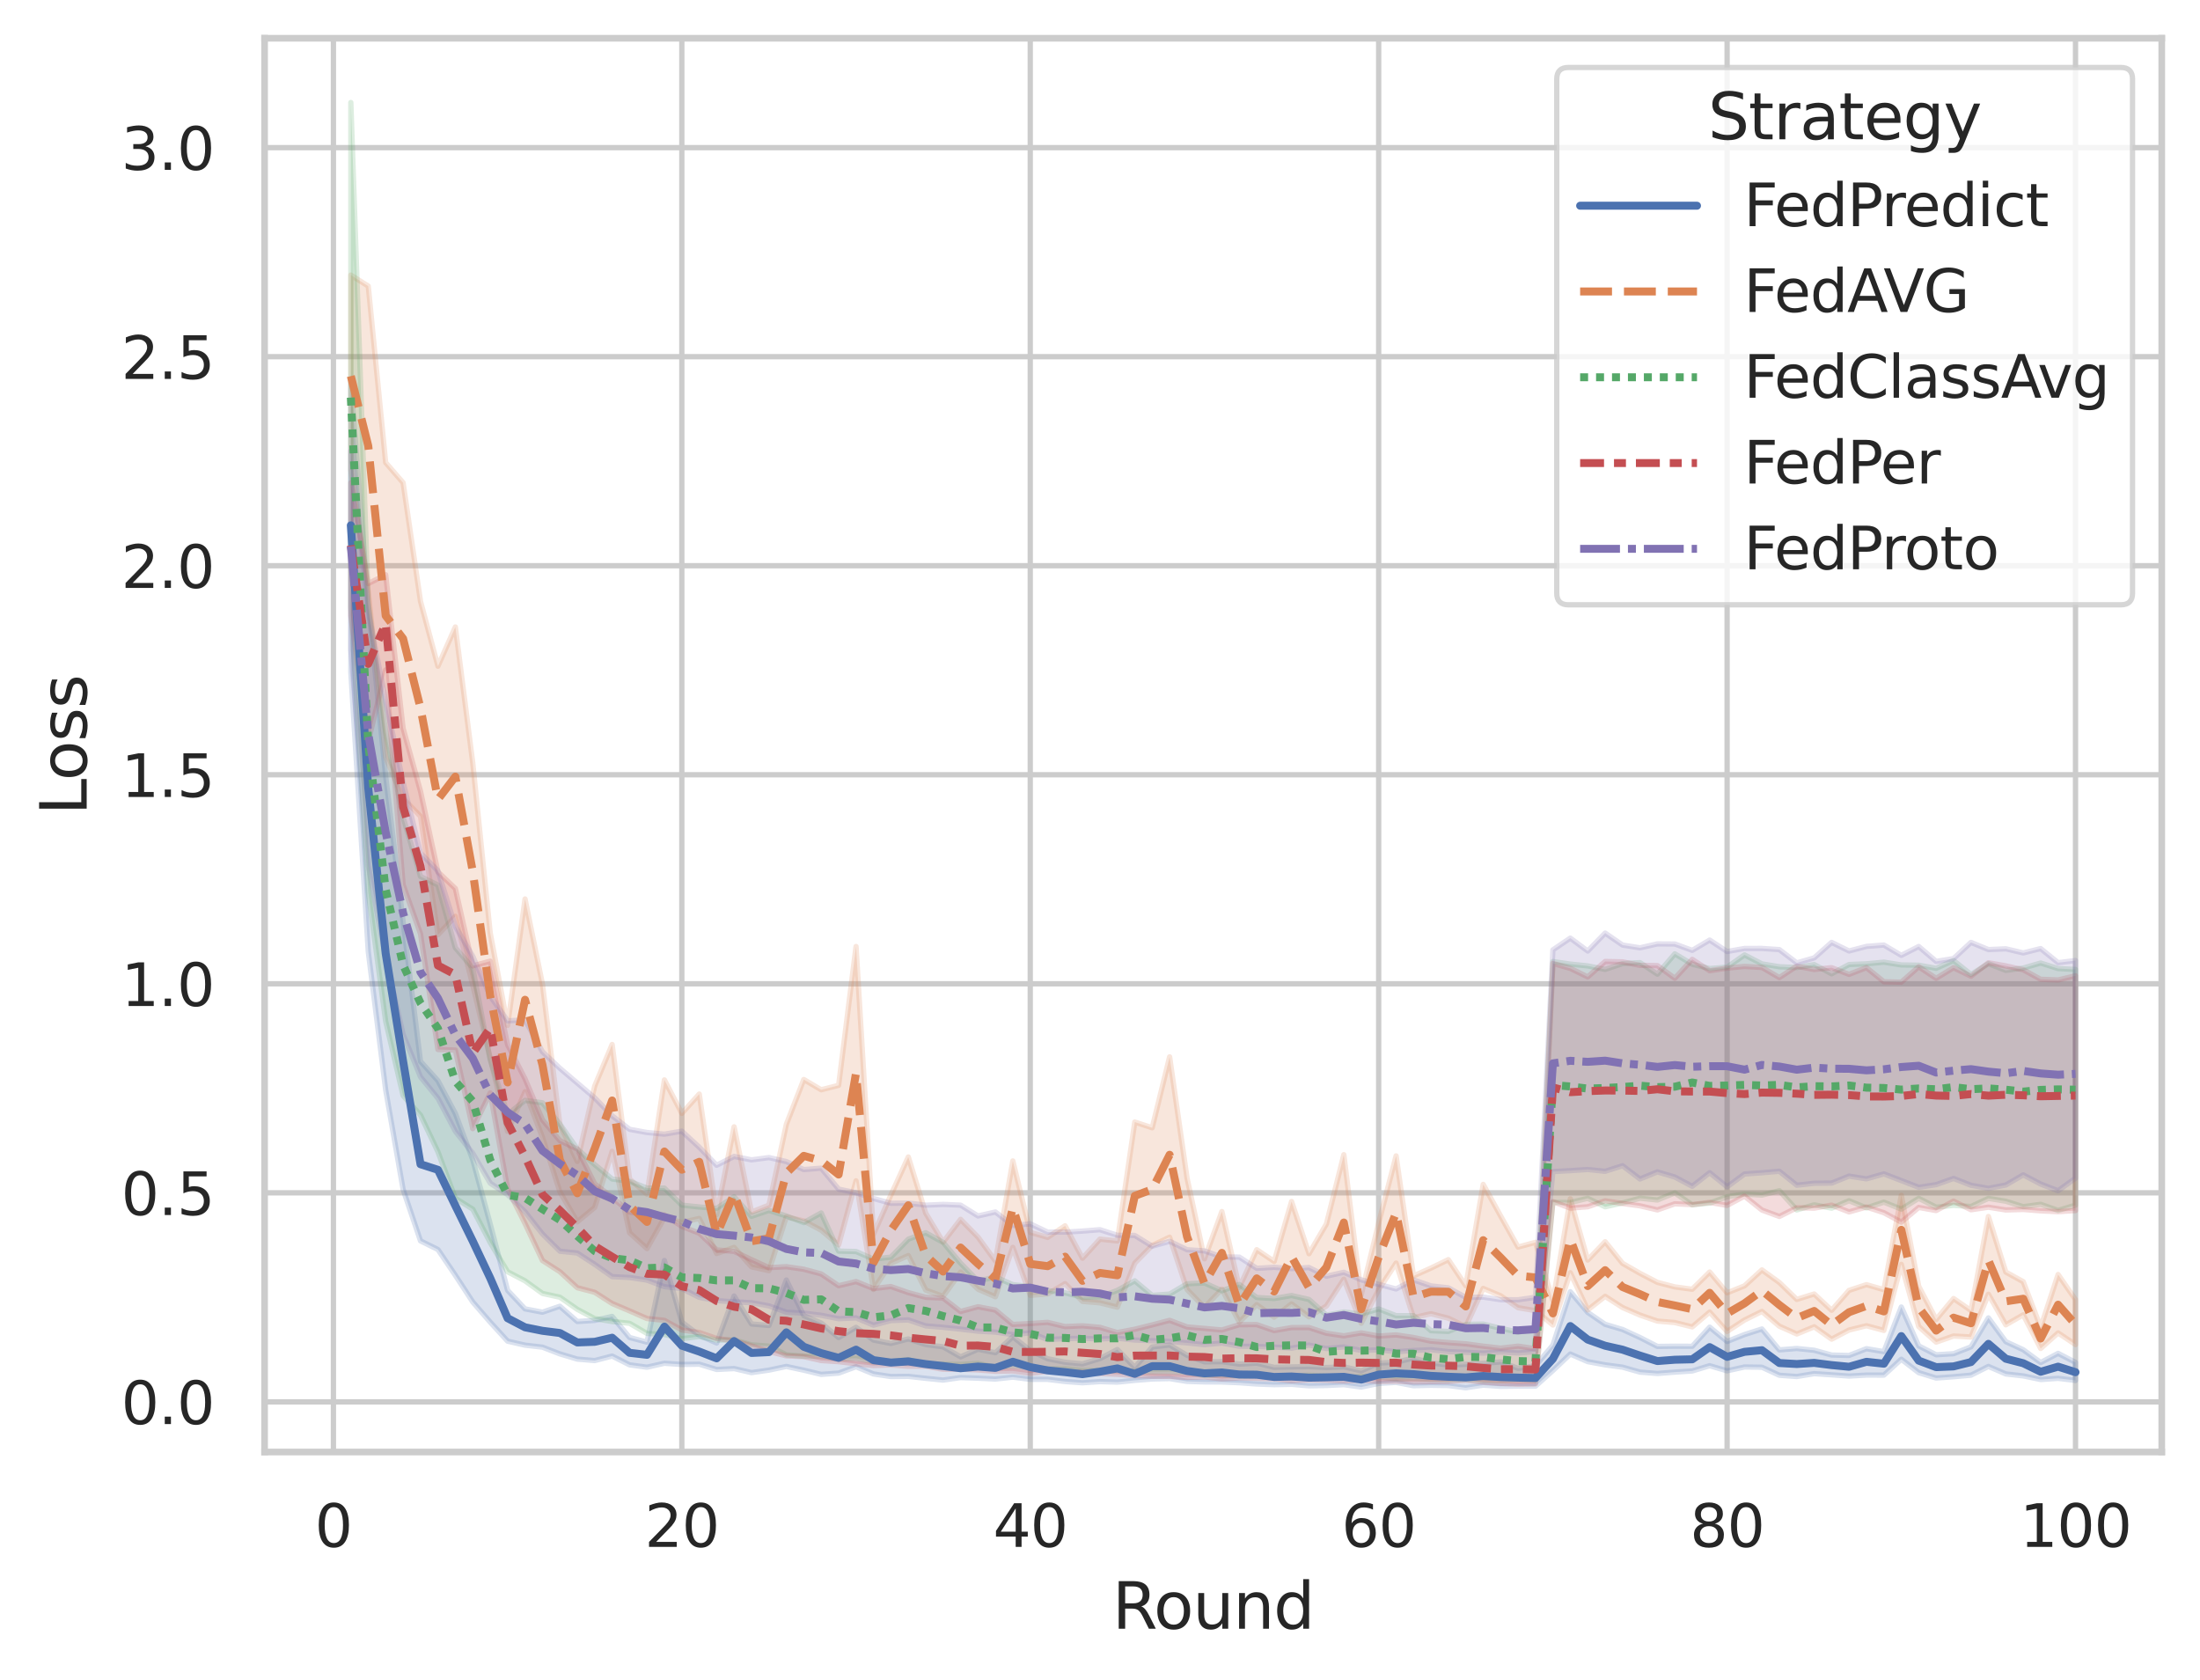 <?xml version="1.0" encoding="utf-8" standalone="no"?>
<!DOCTYPE svg PUBLIC "-//W3C//DTD SVG 1.1//EN"
  "http://www.w3.org/Graphics/SVG/1.1/DTD/svg11.dtd">
<svg xmlns:xlink="http://www.w3.org/1999/xlink" width="414.127pt" height="316.272pt" viewBox="0 0 414.127 316.272" xmlns="http://www.w3.org/2000/svg" version="1.1">
 <defs>
  <style type="text/css">*{stroke-linejoin: round; stroke-linecap: butt}</style>
 </defs>
 <g id="figure_1">
  <g id="patch_1">
   <path d="M 0 316.272 
L 414.127 316.272 
L 414.127 0 
L 0 0 
z
" style="fill: #ffffff"/>
  </g>
  <g id="axes_1">
   <g id="patch_2">
    <path d="M 49.807 273.312 
L 406.927 273.312 
L 406.927 7.2 
L 49.807 7.2 
z
" style="fill: #ffffff"/>
   </g>
   <g id="matplotlib.axis_1">
    <g id="xtick_1">
     <g id="line2d_1">
      <path d="M 62.761 273.312 
L 62.761 7.2 
" clip-path="url(#pb7b04385b6)" style="fill: none; stroke: #cccccc; stroke-linecap: round"/>
     </g>
     <g id="text_1">
      <!-- 0 -->
      <g style="fill: #262626" transform="translate(59.261 291.17) scale(0.11 -0.11)">
       <defs>
        <path id="DejaVuSans-30" d="M 2034 4250 
Q 1547 4250 1301 3770 
Q 1056 3291 1056 2328 
Q 1056 1369 1301 889 
Q 1547 409 2034 409 
Q 2525 409 2770 889 
Q 3016 1369 3016 2328 
Q 3016 3291 2770 3770 
Q 2525 4250 2034 4250 
z
M 2034 4750 
Q 2819 4750 3233 4129 
Q 3647 3509 3647 2328 
Q 3647 1150 3233 529 
Q 2819 -91 2034 -91 
Q 1250 -91 836 529 
Q 422 1150 422 2328 
Q 422 3509 836 4129 
Q 1250 4750 2034 4750 
z
" transform="scale(0.016)"/>
       </defs>
       <use xlink:href="#DejaVuSans-30"/>
      </g>
     </g>
    </g>
    <g id="xtick_2">
     <g id="line2d_2">
      <path d="M 128.347 273.312 
L 128.347 7.2 
" clip-path="url(#pb7b04385b6)" style="fill: none; stroke: #cccccc; stroke-linecap: round"/>
     </g>
     <g id="text_2">
      <!-- 20 -->
      <g style="fill: #262626" transform="translate(121.349 291.17) scale(0.11 -0.11)">
       <defs>
        <path id="DejaVuSans-32" d="M 1228 531 
L 3431 531 
L 3431 0 
L 469 0 
L 469 531 
Q 828 903 1448 1529 
Q 2069 2156 2228 2338 
Q 2531 2678 2651 2914 
Q 2772 3150 2772 3378 
Q 2772 3750 2511 3984 
Q 2250 4219 1831 4219 
Q 1534 4219 1204 4116 
Q 875 4013 500 3803 
L 500 4441 
Q 881 4594 1212 4672 
Q 1544 4750 1819 4750 
Q 2544 4750 2975 4387 
Q 3406 4025 3406 3419 
Q 3406 3131 3298 2873 
Q 3191 2616 2906 2266 
Q 2828 2175 2409 1742 
Q 1991 1309 1228 531 
z
" transform="scale(0.016)"/>
       </defs>
       <use xlink:href="#DejaVuSans-32"/>
       <use xlink:href="#DejaVuSans-30" x="63.623"/>
      </g>
     </g>
    </g>
    <g id="xtick_3">
     <g id="line2d_3">
      <path d="M 193.934 273.312 
L 193.934 7.2 
" clip-path="url(#pb7b04385b6)" style="fill: none; stroke: #cccccc; stroke-linecap: round"/>
     </g>
     <g id="text_3">
      <!-- 40 -->
      <g style="fill: #262626" transform="translate(186.935 291.17) scale(0.11 -0.11)">
       <defs>
        <path id="DejaVuSans-34" d="M 2419 4116 
L 825 1625 
L 2419 1625 
L 2419 4116 
z
M 2253 4666 
L 3047 4666 
L 3047 1625 
L 3713 1625 
L 3713 1100 
L 3047 1100 
L 3047 0 
L 2419 0 
L 2419 1100 
L 313 1100 
L 313 1709 
L 2253 4666 
z
" transform="scale(0.016)"/>
       </defs>
       <use xlink:href="#DejaVuSans-34"/>
       <use xlink:href="#DejaVuSans-30" x="63.623"/>
      </g>
     </g>
    </g>
    <g id="xtick_4">
     <g id="line2d_4">
      <path d="M 259.521 273.312 
L 259.521 7.2 
" clip-path="url(#pb7b04385b6)" style="fill: none; stroke: #cccccc; stroke-linecap: round"/>
     </g>
     <g id="text_4">
      <!-- 60 -->
      <g style="fill: #262626" transform="translate(252.522 291.17) scale(0.11 -0.11)">
       <defs>
        <path id="DejaVuSans-36" d="M 2113 2584 
Q 1688 2584 1439 2293 
Q 1191 2003 1191 1497 
Q 1191 994 1439 701 
Q 1688 409 2113 409 
Q 2538 409 2786 701 
Q 3034 994 3034 1497 
Q 3034 2003 2786 2293 
Q 2538 2584 2113 2584 
z
M 3366 4563 
L 3366 3988 
Q 3128 4100 2886 4159 
Q 2644 4219 2406 4219 
Q 1781 4219 1451 3797 
Q 1122 3375 1075 2522 
Q 1259 2794 1537 2939 
Q 1816 3084 2150 3084 
Q 2853 3084 3261 2657 
Q 3669 2231 3669 1497 
Q 3669 778 3244 343 
Q 2819 -91 2113 -91 
Q 1303 -91 875 529 
Q 447 1150 447 2328 
Q 447 3434 972 4092 
Q 1497 4750 2381 4750 
Q 2619 4750 2861 4703 
Q 3103 4656 3366 4563 
z
" transform="scale(0.016)"/>
       </defs>
       <use xlink:href="#DejaVuSans-36"/>
       <use xlink:href="#DejaVuSans-30" x="63.623"/>
      </g>
     </g>
    </g>
    <g id="xtick_5">
     <g id="line2d_5">
      <path d="M 325.108 273.312 
L 325.108 7.2 
" clip-path="url(#pb7b04385b6)" style="fill: none; stroke: #cccccc; stroke-linecap: round"/>
     </g>
     <g id="text_5">
      <!-- 80 -->
      <g style="fill: #262626" transform="translate(318.109 291.17) scale(0.11 -0.11)">
       <defs>
        <path id="DejaVuSans-38" d="M 2034 2216 
Q 1584 2216 1326 1975 
Q 1069 1734 1069 1313 
Q 1069 891 1326 650 
Q 1584 409 2034 409 
Q 2484 409 2743 651 
Q 3003 894 3003 1313 
Q 3003 1734 2745 1975 
Q 2488 2216 2034 2216 
z
M 1403 2484 
Q 997 2584 770 2862 
Q 544 3141 544 3541 
Q 544 4100 942 4425 
Q 1341 4750 2034 4750 
Q 2731 4750 3128 4425 
Q 3525 4100 3525 3541 
Q 3525 3141 3298 2862 
Q 3072 2584 2669 2484 
Q 3125 2378 3379 2068 
Q 3634 1759 3634 1313 
Q 3634 634 3220 271 
Q 2806 -91 2034 -91 
Q 1263 -91 848 271 
Q 434 634 434 1313 
Q 434 1759 690 2068 
Q 947 2378 1403 2484 
z
M 1172 3481 
Q 1172 3119 1398 2916 
Q 1625 2713 2034 2713 
Q 2441 2713 2670 2916 
Q 2900 3119 2900 3481 
Q 2900 3844 2670 4047 
Q 2441 4250 2034 4250 
Q 1625 4250 1398 4047 
Q 1172 3844 1172 3481 
z
" transform="scale(0.016)"/>
       </defs>
       <use xlink:href="#DejaVuSans-38"/>
       <use xlink:href="#DejaVuSans-30" x="63.623"/>
      </g>
     </g>
    </g>
    <g id="xtick_6">
     <g id="line2d_6">
      <path d="M 390.694 273.312 
L 390.694 7.2 
" clip-path="url(#pb7b04385b6)" style="fill: none; stroke: #cccccc; stroke-linecap: round"/>
     </g>
     <g id="text_6">
      <!-- 100 -->
      <g style="fill: #262626" transform="translate(380.196 291.17) scale(0.11 -0.11)">
       <defs>
        <path id="DejaVuSans-31" d="M 794 531 
L 1825 531 
L 1825 4091 
L 703 3866 
L 703 4441 
L 1819 4666 
L 2450 4666 
L 2450 531 
L 3481 531 
L 3481 0 
L 794 0 
L 794 531 
z
" transform="scale(0.016)"/>
       </defs>
       <use xlink:href="#DejaVuSans-31"/>
       <use xlink:href="#DejaVuSans-30" x="63.623"/>
       <use xlink:href="#DejaVuSans-30" x="127.246"/>
      </g>
     </g>
    </g>
    <g id="text_7">
     <!-- Round -->
     <g style="fill: #262626" transform="translate(209.383 306.576) scale(0.12 -0.12)">
      <defs>
       <path id="DejaVuSans-52" d="M 2841 2188 
Q 3044 2119 3236 1894 
Q 3428 1669 3622 1275 
L 4263 0 
L 3584 0 
L 2988 1197 
Q 2756 1666 2539 1819 
Q 2322 1972 1947 1972 
L 1259 1972 
L 1259 0 
L 628 0 
L 628 4666 
L 2053 4666 
Q 2853 4666 3247 4331 
Q 3641 3997 3641 3322 
Q 3641 2881 3436 2590 
Q 3231 2300 2841 2188 
z
M 1259 4147 
L 1259 2491 
L 2053 2491 
Q 2509 2491 2742 2702 
Q 2975 2913 2975 3322 
Q 2975 3731 2742 3939 
Q 2509 4147 2053 4147 
L 1259 4147 
z
" transform="scale(0.016)"/>
       <path id="DejaVuSans-6f" d="M 1959 3097 
Q 1497 3097 1228 2736 
Q 959 2375 959 1747 
Q 959 1119 1226 758 
Q 1494 397 1959 397 
Q 2419 397 2687 759 
Q 2956 1122 2956 1747 
Q 2956 2369 2687 2733 
Q 2419 3097 1959 3097 
z
M 1959 3584 
Q 2709 3584 3137 3096 
Q 3566 2609 3566 1747 
Q 3566 888 3137 398 
Q 2709 -91 1959 -91 
Q 1206 -91 779 398 
Q 353 888 353 1747 
Q 353 2609 779 3096 
Q 1206 3584 1959 3584 
z
" transform="scale(0.016)"/>
       <path id="DejaVuSans-75" d="M 544 1381 
L 544 3500 
L 1119 3500 
L 1119 1403 
Q 1119 906 1312 657 
Q 1506 409 1894 409 
Q 2359 409 2629 706 
Q 2900 1003 2900 1516 
L 2900 3500 
L 3475 3500 
L 3475 0 
L 2900 0 
L 2900 538 
Q 2691 219 2414 64 
Q 2138 -91 1772 -91 
Q 1169 -91 856 284 
Q 544 659 544 1381 
z
M 1991 3584 
L 1991 3584 
z
" transform="scale(0.016)"/>
       <path id="DejaVuSans-6e" d="M 3513 2113 
L 3513 0 
L 2938 0 
L 2938 2094 
Q 2938 2591 2744 2837 
Q 2550 3084 2163 3084 
Q 1697 3084 1428 2787 
Q 1159 2491 1159 1978 
L 1159 0 
L 581 0 
L 581 3500 
L 1159 3500 
L 1159 2956 
Q 1366 3272 1645 3428 
Q 1925 3584 2291 3584 
Q 2894 3584 3203 3211 
Q 3513 2838 3513 2113 
z
" transform="scale(0.016)"/>
       <path id="DejaVuSans-64" d="M 2906 2969 
L 2906 4863 
L 3481 4863 
L 3481 0 
L 2906 0 
L 2906 525 
Q 2725 213 2448 61 
Q 2172 -91 1784 -91 
Q 1150 -91 751 415 
Q 353 922 353 1747 
Q 353 2572 751 3078 
Q 1150 3584 1784 3584 
Q 2172 3584 2448 3432 
Q 2725 3281 2906 2969 
z
M 947 1747 
Q 947 1113 1208 752 
Q 1469 391 1925 391 
Q 2381 391 2643 752 
Q 2906 1113 2906 1747 
Q 2906 2381 2643 2742 
Q 2381 3103 1925 3103 
Q 1469 3103 1208 2742 
Q 947 2381 947 1747 
z
" transform="scale(0.016)"/>
      </defs>
      <use xlink:href="#DejaVuSans-52"/>
      <use xlink:href="#DejaVuSans-6f" x="64.982"/>
      <use xlink:href="#DejaVuSans-75" x="126.164"/>
      <use xlink:href="#DejaVuSans-6e" x="189.543"/>
      <use xlink:href="#DejaVuSans-64" x="252.922"/>
     </g>
    </g>
   </g>
   <g id="matplotlib.axis_2">
    <g id="ytick_1">
     <g id="line2d_7">
      <path d="M 49.807 263.873 
L 406.927 263.873 
" clip-path="url(#pb7b04385b6)" style="fill: none; stroke: #cccccc; stroke-linecap: round"/>
     </g>
     <g id="text_8">
      <!-- 0.0 -->
      <g style="fill: #262626" transform="translate(22.814 268.052) scale(0.11 -0.11)">
       <defs>
        <path id="DejaVuSans-2e" d="M 684 794 
L 1344 794 
L 1344 0 
L 684 0 
L 684 794 
z
" transform="scale(0.016)"/>
       </defs>
       <use xlink:href="#DejaVuSans-30"/>
       <use xlink:href="#DejaVuSans-2e" x="63.623"/>
       <use xlink:href="#DejaVuSans-30" x="95.41"/>
      </g>
     </g>
    </g>
    <g id="ytick_2">
     <g id="line2d_8">
      <path d="M 49.807 224.526 
L 406.927 224.526 
" clip-path="url(#pb7b04385b6)" style="fill: none; stroke: #cccccc; stroke-linecap: round"/>
     </g>
     <g id="text_9">
      <!-- 0.5 -->
      <g style="fill: #262626" transform="translate(22.814 228.705) scale(0.11 -0.11)">
       <defs>
        <path id="DejaVuSans-35" d="M 691 4666 
L 3169 4666 
L 3169 4134 
L 1269 4134 
L 1269 2991 
Q 1406 3038 1543 3061 
Q 1681 3084 1819 3084 
Q 2600 3084 3056 2656 
Q 3513 2228 3513 1497 
Q 3513 744 3044 326 
Q 2575 -91 1722 -91 
Q 1428 -91 1123 -41 
Q 819 9 494 109 
L 494 744 
Q 775 591 1075 516 
Q 1375 441 1709 441 
Q 2250 441 2565 725 
Q 2881 1009 2881 1497 
Q 2881 1984 2565 2268 
Q 2250 2553 1709 2553 
Q 1456 2553 1204 2497 
Q 953 2441 691 2322 
L 691 4666 
z
" transform="scale(0.016)"/>
       </defs>
       <use xlink:href="#DejaVuSans-30"/>
       <use xlink:href="#DejaVuSans-2e" x="63.623"/>
       <use xlink:href="#DejaVuSans-35" x="95.41"/>
      </g>
     </g>
    </g>
    <g id="ytick_3">
     <g id="line2d_9">
      <path d="M 49.807 185.179 
L 406.927 185.179 
" clip-path="url(#pb7b04385b6)" style="fill: none; stroke: #cccccc; stroke-linecap: round"/>
     </g>
     <g id="text_10">
      <!-- 1.0 -->
      <g style="fill: #262626" transform="translate(22.814 189.358) scale(0.11 -0.11)">
       <use xlink:href="#DejaVuSans-31"/>
       <use xlink:href="#DejaVuSans-2e" x="63.623"/>
       <use xlink:href="#DejaVuSans-30" x="95.41"/>
      </g>
     </g>
    </g>
    <g id="ytick_4">
     <g id="line2d_10">
      <path d="M 49.807 145.832 
L 406.927 145.832 
" clip-path="url(#pb7b04385b6)" style="fill: none; stroke: #cccccc; stroke-linecap: round"/>
     </g>
     <g id="text_11">
      <!-- 1.5 -->
      <g style="fill: #262626" transform="translate(22.814 150.011) scale(0.11 -0.11)">
       <use xlink:href="#DejaVuSans-31"/>
       <use xlink:href="#DejaVuSans-2e" x="63.623"/>
       <use xlink:href="#DejaVuSans-35" x="95.41"/>
      </g>
     </g>
    </g>
    <g id="ytick_5">
     <g id="line2d_11">
      <path d="M 49.807 106.485 
L 406.927 106.485 
" clip-path="url(#pb7b04385b6)" style="fill: none; stroke: #cccccc; stroke-linecap: round"/>
     </g>
     <g id="text_12">
      <!-- 2.0 -->
      <g style="fill: #262626" transform="translate(22.814 110.664) scale(0.11 -0.11)">
       <use xlink:href="#DejaVuSans-32"/>
       <use xlink:href="#DejaVuSans-2e" x="63.623"/>
       <use xlink:href="#DejaVuSans-30" x="95.41"/>
      </g>
     </g>
    </g>
    <g id="ytick_6">
     <g id="line2d_12">
      <path d="M 49.807 67.138 
L 406.927 67.138 
" clip-path="url(#pb7b04385b6)" style="fill: none; stroke: #cccccc; stroke-linecap: round"/>
     </g>
     <g id="text_13">
      <!-- 2.5 -->
      <g style="fill: #262626" transform="translate(22.814 71.318) scale(0.11 -0.11)">
       <use xlink:href="#DejaVuSans-32"/>
       <use xlink:href="#DejaVuSans-2e" x="63.623"/>
       <use xlink:href="#DejaVuSans-35" x="95.41"/>
      </g>
     </g>
    </g>
    <g id="ytick_7">
     <g id="line2d_13">
      <path d="M 49.807 27.791 
L 406.927 27.791 
" clip-path="url(#pb7b04385b6)" style="fill: none; stroke: #cccccc; stroke-linecap: round"/>
     </g>
     <g id="text_14">
      <!-- 3.0 -->
      <g style="fill: #262626" transform="translate(22.814 31.971) scale(0.11 -0.11)">
       <defs>
        <path id="DejaVuSans-33" d="M 2597 2516 
Q 3050 2419 3304 2112 
Q 3559 1806 3559 1356 
Q 3559 666 3084 287 
Q 2609 -91 1734 -91 
Q 1441 -91 1130 -33 
Q 819 25 488 141 
L 488 750 
Q 750 597 1062 519 
Q 1375 441 1716 441 
Q 2309 441 2620 675 
Q 2931 909 2931 1356 
Q 2931 1769 2642 2001 
Q 2353 2234 1838 2234 
L 1294 2234 
L 1294 2753 
L 1863 2753 
Q 2328 2753 2575 2939 
Q 2822 3125 2822 3475 
Q 2822 3834 2567 4026 
Q 2313 4219 1838 4219 
Q 1578 4219 1281 4162 
Q 984 4106 628 3988 
L 628 4550 
Q 988 4650 1302 4700 
Q 1616 4750 1894 4750 
Q 2613 4750 3031 4423 
Q 3450 4097 3450 3541 
Q 3450 3153 3228 2886 
Q 3006 2619 2597 2516 
z
" transform="scale(0.016)"/>
       </defs>
       <use xlink:href="#DejaVuSans-33"/>
       <use xlink:href="#DejaVuSans-2e" x="63.623"/>
       <use xlink:href="#DejaVuSans-30" x="95.41"/>
      </g>
     </g>
    </g>
    <g id="text_15">
     <!-- Loss -->
     <g style="fill: #262626" transform="translate(16.318 153.417) rotate(-90) scale(0.12 -0.12)">
      <defs>
       <path id="DejaVuSans-4c" d="M 628 4666 
L 1259 4666 
L 1259 531 
L 3531 531 
L 3531 0 
L 628 0 
L 628 4666 
z
" transform="scale(0.016)"/>
       <path id="DejaVuSans-73" d="M 2834 3397 
L 2834 2853 
Q 2591 2978 2328 3040 
Q 2066 3103 1784 3103 
Q 1356 3103 1142 2972 
Q 928 2841 928 2578 
Q 928 2378 1081 2264 
Q 1234 2150 1697 2047 
L 1894 2003 
Q 2506 1872 2764 1633 
Q 3022 1394 3022 966 
Q 3022 478 2636 193 
Q 2250 -91 1575 -91 
Q 1294 -91 989 -36 
Q 684 19 347 128 
L 347 722 
Q 666 556 975 473 
Q 1284 391 1588 391 
Q 1994 391 2212 530 
Q 2431 669 2431 922 
Q 2431 1156 2273 1281 
Q 2116 1406 1581 1522 
L 1381 1569 
Q 847 1681 609 1914 
Q 372 2147 372 2553 
Q 372 3047 722 3315 
Q 1072 3584 1716 3584 
Q 2034 3584 2315 3537 
Q 2597 3491 2834 3397 
z
" transform="scale(0.016)"/>
      </defs>
      <use xlink:href="#DejaVuSans-4c"/>
      <use xlink:href="#DejaVuSans-6f" x="53.963"/>
      <use xlink:href="#DejaVuSans-73" x="115.145"/>
      <use xlink:href="#DejaVuSans-73" x="167.244"/>
     </g>
    </g>
   </g>
   <g id="PolyCollection_1">
    <defs>
     <path id="mcee436ea2b" d="M 66.04 -244.229 
L 66.04 -189.686 
L 69.319 -137.169 
L 72.599 -111.116 
L 75.878 -92.395 
L 79.157 -82.699 
L 82.437 -81.069 
L 85.716 -76.224 
L 88.995 -71.199 
L 92.275 -67.412 
L 95.554 -63.823 
L 98.833 -63.071 
L 102.113 -62.694 
L 105.392 -61.428 
L 108.671 -60.447 
L 111.951 -60.171 
L 115.23 -61.021 
L 118.509 -59.365 
L 121.789 -58.922 
L 125.068 -59.663 
L 128.347 -59.439 
L 131.627 -59.488 
L 134.906 -58.494 
L 138.185 -58.663 
L 141.465 -57.901 
L 144.744 -58.372 
L 148.023 -59.065 
L 151.303 -58.36 
L 154.582 -57.572 
L 157.861 -57.812 
L 161.141 -59.012 
L 164.42 -57.653 
L 167.699 -57.162 
L 170.979 -57.197 
L 174.258 -56.83 
L 177.537 -56.5 
L 180.817 -56.967 
L 184.096 -56.856 
L 187.375 -56.694 
L 190.655 -57.051 
L 193.934 -56.64 
L 197.213 -56.63 
L 200.493 -56.228 
L 203.772 -55.991 
L 207.051 -56.21 
L 210.331 -56.114 
L 213.61 -56.444 
L 216.89 -56.705 
L 220.169 -56.78 
L 223.448 -56.251 
L 226.728 -56.153 
L 230.007 -56.134 
L 233.286 -55.999 
L 236.566 -55.758 
L 239.845 -55.63 
L 243.124 -55.698 
L 246.404 -55.419 
L 249.683 -55.476 
L 252.962 -55.636 
L 256.242 -55.187 
L 259.521 -55.863 
L 262.8 -56.064 
L 266.08 -55.436 
L 269.359 -55.521 
L 272.638 -55.466 
L 275.918 -55.056 
L 279.197 -55.547 
L 282.476 -55.321 
L 285.756 -55.359 
L 289.035 -55.351 
L 292.314 -58.293 
L 295.594 -61.401 
L 298.873 -59.97 
L 302.152 -59.364 
L 305.432 -58.928 
L 308.711 -57.994 
L 311.99 -57.741 
L 315.27 -57.996 
L 318.549 -58.215 
L 321.828 -59.203 
L 325.108 -58.237 
L 328.387 -58.963 
L 331.666 -58.918 
L 334.946 -57.407 
L 338.225 -57.165 
L 341.504 -57.709 
L 344.784 -57.488 
L 348.063 -57.254 
L 351.342 -57.439 
L 354.622 -57.432 
L 357.901 -60.423 
L 361.18 -57.894 
L 364.46 -56.883 
L 367.739 -57.128 
L 371.018 -57.42 
L 374.298 -59.07 
L 377.577 -57.652 
L 380.856 -57.284 
L 384.136 -56.603 
L 387.415 -56.827 
L 390.694 -56.431 
L 390.694 -59.825 
L 390.694 -59.825 
L 387.415 -61.528 
L 384.136 -59.797 
L 380.856 -62.21 
L 377.577 -63.731 
L 374.298 -68.204 
L 371.018 -62.756 
L 367.739 -61.465 
L 364.46 -61.264 
L 361.18 -62.937 
L 357.901 -70.252 
L 354.622 -61.85 
L 351.342 -62.407 
L 348.063 -61.132 
L 344.784 -61.211 
L 341.504 -62.111 
L 338.225 -62.448 
L 334.946 -62.184 
L 331.666 -66.115 
L 328.387 -65.066 
L 325.108 -63.76 
L 321.828 -66.46 
L 318.549 -62.858 
L 315.27 -62.873 
L 311.99 -62.834 
L 308.711 -64.511 
L 305.432 -66.02 
L 302.152 -66.992 
L 298.873 -69.239 
L 295.594 -73.127 
L 292.314 -63.074 
L 289.035 -59.184 
L 285.756 -58.698 
L 282.476 -59.926 
L 279.197 -59.636 
L 275.918 -59.461 
L 272.638 -59.331 
L 269.359 -59.733 
L 266.08 -60.645 
L 262.8 -59.852 
L 259.521 -59.701 
L 256.242 -58.235 
L 252.962 -58.993 
L 249.683 -58.857 
L 246.404 -59.033 
L 243.124 -58.975 
L 239.845 -58.892 
L 236.566 -59.691 
L 233.286 -59.506 
L 230.007 -59.963 
L 226.728 -59.928 
L 223.448 -61.162 
L 220.169 -63.108 
L 216.89 -62.725 
L 213.61 -58.888 
L 210.331 -62.247 
L 207.051 -60.538 
L 203.772 -59.549 
L 200.493 -59.859 
L 197.213 -60.514 
L 193.934 -62.06 
L 190.655 -64.664 
L 187.375 -61.651 
L 184.096 -62.302 
L 180.817 -60.872 
L 177.537 -62.754 
L 174.258 -63.189 
L 170.979 -64.243 
L 167.699 -63.396 
L 164.42 -64.032 
L 161.141 -66.427 
L 157.861 -64.501 
L 154.582 -67.225 
L 151.303 -68.629 
L 148.023 -75.328 
L 144.744 -66.776 
L 141.465 -67.059 
L 138.185 -72.323 
L 134.906 -63.479 
L 131.627 -64.924 
L 128.347 -67.417 
L 125.068 -79.013 
L 121.789 -63.641 
L 118.509 -64.519 
L 115.23 -68.479 
L 111.951 -67.731 
L 108.671 -67.524 
L 105.392 -70.394 
L 102.113 -69.278 
L 98.833 -69.9 
L 95.554 -73.387 
L 92.275 -85.903 
L 88.995 -97.953 
L 85.716 -106.682 
L 82.437 -112.849 
L 79.157 -116.488 
L 75.878 -142.83 
L 72.599 -170.174 
L 69.319 -202.515 
L 66.04 -244.229 
z
" style="stroke: #4c72b0; stroke-opacity: 0.2"/>
    </defs>
    <g clip-path="url(#pb7b04385b6)">
     <use xlink:href="#mcee436ea2b" x="0" y="316.272" style="fill: #4c72b0; fill-opacity: 0.2; stroke: #4c72b0; stroke-opacity: 0.2"/>
    </g>
   </g>
   <g id="PolyCollection_2">
    <defs>
     <path id="m24ab65a47c" d="M 66.04 -264.492 
L 66.04 -227.798 
L 69.319 -205.007 
L 72.599 -173.746 
L 75.878 -165.978 
L 79.157 -162.609 
L 82.437 -140.32 
L 85.716 -143.792 
L 88.995 -130.837 
L 92.275 -117.104 
L 95.554 -103.311 
L 98.833 -110.78 
L 102.113 -102.21 
L 105.392 -91.931 
L 108.671 -86.283 
L 111.951 -88.998 
L 115.23 -99.561 
L 118.509 -84.234 
L 121.789 -81.249 
L 125.068 -87.067 
L 128.347 -86.171 
L 131.627 -86.919 
L 134.906 -80.325 
L 138.185 -81.464 
L 141.465 -77.813 
L 144.744 -77.101 
L 148.023 -87.226 
L 151.303 -86.462 
L 154.582 -84.714 
L 157.861 -81.939 
L 161.141 -93.999 
L 164.42 -73.562 
L 167.699 -78.48 
L 170.979 -79.933 
L 174.258 -73.439 
L 177.537 -72.259 
L 180.817 -76.821 
L 184.096 -73.606 
L 187.375 -72.183 
L 190.655 -81.48 
L 193.934 -72.452 
L 197.213 -72.709 
L 200.493 -74.657 
L 203.772 -71.313 
L 207.051 -71.034 
L 210.331 -70.225 
L 213.61 -78.513 
L 216.89 -81.84 
L 220.169 -83.396 
L 223.448 -73.544 
L 226.728 -70.178 
L 230.007 -73.621 
L 233.286 -67.409 
L 236.566 -70.691 
L 239.845 -68.341 
L 243.124 -70.834 
L 246.404 -68.405 
L 249.683 -70.433 
L 252.962 -75.478 
L 256.242 -67.204 
L 259.521 -73.507 
L 262.8 -78.525 
L 266.08 -68.243 
L 269.359 -68.991 
L 272.638 -68.149 
L 275.918 -66.561 
L 279.197 -73.75 
L 282.476 -72.368 
L 285.756 -70.122 
L 289.035 -69.568 
L 292.314 -66.867 
L 295.594 -76.711 
L 298.873 -69.704 
L 302.152 -72.26 
L 305.432 -70.153 
L 308.711 -68.734 
L 311.99 -67.603 
L 315.27 -67.327 
L 318.549 -66.51 
L 321.828 -69.302 
L 325.108 -65.653 
L 328.387 -67.803 
L 331.666 -69.416 
L 334.946 -66.64 
L 338.225 -65.175 
L 341.504 -66.525 
L 344.784 -64.204 
L 348.063 -65.918 
L 351.342 -66.729 
L 354.622 -65.847 
L 357.901 -78.288 
L 361.18 -66.581 
L 364.46 -63.647 
L 367.739 -64.794 
L 371.018 -64.603 
L 374.298 -72.66 
L 377.577 -66.897 
L 380.856 -68.788 
L 384.136 -62.446 
L 387.415 -65.377 
L 390.694 -63.181 
L 390.694 -71.637 
L 390.694 -71.637 
L 387.415 -76.372 
L 384.136 -66.421 
L 380.856 -75.018 
L 377.577 -76.825 
L 374.298 -87.293 
L 371.018 -69.591 
L 367.739 -71.851 
L 364.46 -67.901 
L 361.18 -74.152 
L 357.901 -91.276 
L 354.622 -73.51 
L 351.342 -74.462 
L 348.063 -73.382 
L 344.784 -69.634 
L 341.504 -72.703 
L 338.225 -71.686 
L 334.946 -74.862 
L 331.666 -77.234 
L 328.387 -74.233 
L 325.108 -72.919 
L 321.828 -76.836 
L 318.549 -73.598 
L 315.27 -74.036 
L 311.99 -74.89 
L 308.711 -76.592 
L 305.432 -78.468 
L 302.152 -82.54 
L 298.873 -79.096 
L 295.594 -90.621 
L 292.314 -71.362 
L 289.035 -82.422 
L 285.756 -81.538 
L 282.476 -87.382 
L 279.197 -93.333 
L 275.918 -74.25 
L 272.638 -79.166 
L 269.359 -77.58 
L 266.08 -76.097 
L 262.8 -98.701 
L 259.521 -86.052 
L 256.242 -72.571 
L 252.962 -98.925 
L 249.683 -85.888 
L 246.404 -80.281 
L 243.124 -90.112 
L 239.845 -78.837 
L 236.566 -81.042 
L 233.286 -73.936 
L 230.007 -88.225 
L 226.728 -79.325 
L 223.448 -94.535 
L 220.169 -117.34 
L 216.89 -103.989 
L 213.61 -105.069 
L 210.331 -82.691 
L 207.051 -83.026 
L 203.772 -79.436 
L 200.493 -85.543 
L 197.213 -83.36 
L 193.934 -84.307 
L 190.655 -97.747 
L 187.375 -78.916 
L 184.096 -83.411 
L 180.817 -86.753 
L 177.537 -82.468 
L 174.258 -87.915 
L 170.979 -98.494 
L 167.699 -91.324 
L 164.42 -83.936 
L 161.141 -138.109 
L 157.861 -111.978 
L 154.582 -111.144 
L 151.303 -113.079 
L 148.023 -104.643 
L 144.744 -89.434 
L 141.465 -88.124 
L 138.185 -104.169 
L 134.906 -87.654 
L 131.627 -110.338 
L 128.347 -106.698 
L 125.068 -113 
L 121.789 -91.494 
L 118.509 -94.357 
L 115.23 -119.67 
L 111.951 -111.866 
L 108.671 -97.651 
L 105.392 -104.61 
L 102.113 -131.026 
L 98.833 -147.057 
L 95.554 -123.254 
L 92.275 -140.688 
L 88.995 -172.63 
L 85.716 -198.257 
L 82.437 -190.874 
L 79.157 -203.077 
L 75.878 -225.414 
L 72.599 -229.193 
L 69.319 -262.419 
L 66.04 -264.492 
z
" style="stroke: #dd8452; stroke-opacity: 0.2"/>
    </defs>
    <g clip-path="url(#pb7b04385b6)">
     <use xlink:href="#m24ab65a47c" x="0" y="316.272" style="fill: #dd8452; fill-opacity: 0.2; stroke: #dd8452; stroke-opacity: 0.2"/>
    </g>
   </g>
   <g id="PolyCollection_3">
    <defs>
     <path id="m3b17d6fb71" d="M 66.04 -296.976 
L 66.04 -202.012 
L 69.319 -148.425 
L 72.599 -124.032 
L 75.878 -110.042 
L 79.157 -106.368 
L 82.437 -99.463 
L 85.716 -90.721 
L 88.995 -88.668 
L 92.275 -82.386 
L 95.554 -76.885 
L 98.833 -75.181 
L 102.113 -72.81 
L 105.392 -72.097 
L 108.671 -69.817 
L 111.951 -68.071 
L 115.23 -67.519 
L 118.509 -67.186 
L 121.789 -65.279 
L 125.068 -65.08 
L 128.347 -64.301 
L 131.627 -64.697 
L 134.906 -64.019 
L 138.185 -64.058 
L 141.465 -63.135 
L 144.744 -62.89 
L 148.023 -61.255 
L 151.303 -60.987 
L 154.582 -60.984 
L 157.861 -60.498 
L 161.141 -60.613 
L 164.42 -59.924 
L 167.699 -59.938 
L 170.979 -60.351 
L 174.258 -59.352 
L 177.537 -59.503 
L 180.817 -59.447 
L 184.096 -59.651 
L 187.375 -58.894 
L 190.655 -59.157 
L 193.934 -58.866 
L 197.213 -58.605 
L 200.493 -58.625 
L 203.772 -58.3 
L 207.051 -58.284 
L 210.331 -58.277 
L 213.61 -58.144 
L 216.89 -58.073 
L 220.169 -58.084 
L 223.448 -57.961 
L 226.728 -57.329 
L 230.007 -57.424 
L 233.286 -57.228 
L 236.566 -57.273 
L 239.845 -56.954 
L 243.124 -57.275 
L 246.404 -57.416 
L 249.683 -57.228 
L 252.962 -56.96 
L 256.242 -57.174 
L 259.521 -57.125 
L 262.8 -56.726 
L 266.08 -56.833 
L 269.359 -56.645 
L 272.638 -56.533 
L 275.918 -56.617 
L 279.197 -56.433 
L 282.476 -56.385 
L 285.756 -56.578 
L 289.035 -56.441 
L 292.314 -89.951 
L 295.594 -89.911 
L 298.873 -90.717 
L 302.152 -89.119 
L 305.432 -89.842 
L 308.711 -90.733 
L 311.99 -90.395 
L 315.27 -91.732 
L 318.549 -89.481 
L 321.828 -89.809 
L 325.108 -91.015 
L 328.387 -91.514 
L 331.666 -91.322 
L 334.946 -92.14 
L 338.225 -88.527 
L 341.504 -89.484 
L 344.784 -88.861 
L 348.063 -90.259 
L 351.342 -88.905 
L 354.622 -89.99 
L 357.901 -88.68 
L 361.18 -90.715 
L 364.46 -89.041 
L 367.739 -89.386 
L 371.018 -89.169 
L 374.298 -90.702 
L 377.577 -90.159 
L 380.856 -89.135 
L 384.136 -89.582 
L 387.415 -88.441 
L 390.694 -89.427 
L 390.694 -133.794 
L 390.694 -133.794 
L 387.415 -133.957 
L 384.136 -135.004 
L 380.856 -134.05 
L 377.577 -133.613 
L 374.298 -134.882 
L 371.018 -132.852 
L 367.739 -135.471 
L 364.46 -134.012 
L 361.18 -134.591 
L 357.901 -134.641 
L 354.622 -135.163 
L 351.342 -134.85 
L 348.063 -134.719 
L 344.784 -132.977 
L 341.504 -134.706 
L 338.225 -134.154 
L 334.946 -134.302 
L 331.666 -134.841 
L 328.387 -136.53 
L 325.108 -134.226 
L 321.828 -133.963 
L 318.549 -134.764 
L 315.27 -136.734 
L 311.99 -132.903 
L 308.711 -135.077 
L 305.432 -134.896 
L 302.152 -133.801 
L 298.873 -134.459 
L 295.594 -134.8 
L 292.314 -135.281 
L 289.035 -66.121 
L 285.756 -65.522 
L 282.476 -66.246 
L 279.197 -67.037 
L 275.918 -66.979 
L 272.638 -65.654 
L 269.359 -65.796 
L 266.08 -68.626 
L 262.8 -68.62 
L 259.521 -69.887 
L 256.242 -68.926 
L 252.962 -69.314 
L 249.683 -68.73 
L 246.404 -71.676 
L 243.124 -72.416 
L 239.845 -71.853 
L 236.566 -72.05 
L 233.286 -74.499 
L 230.007 -73.309 
L 226.728 -74.787 
L 223.448 -74.622 
L 220.169 -72.691 
L 216.89 -72.438 
L 213.61 -75.186 
L 210.331 -73.383 
L 207.051 -72.161 
L 203.772 -72.064 
L 200.493 -72.924 
L 197.213 -73.357 
L 193.934 -74.095 
L 190.655 -74.462 
L 187.375 -75.916 
L 184.096 -75.142 
L 180.817 -78.511 
L 177.537 -82.42 
L 174.258 -84.233 
L 170.979 -83.022 
L 167.699 -79.638 
L 164.42 -79.273 
L 161.141 -80.699 
L 157.861 -80.776 
L 154.582 -87.958 
L 151.303 -86.14 
L 148.023 -87.385 
L 144.744 -88.44 
L 141.465 -87.327 
L 138.185 -91.002 
L 134.906 -88.825 
L 131.627 -89.084 
L 128.347 -89.429 
L 125.068 -92.628 
L 121.789 -92.645 
L 118.509 -93.915 
L 115.23 -94.347 
L 111.951 -97.065 
L 108.671 -100.013 
L 105.392 -104.684 
L 102.113 -108.688 
L 98.833 -109.146 
L 95.554 -106.515 
L 92.275 -116.779 
L 88.995 -134.06 
L 85.716 -137.873 
L 82.437 -149.675 
L 79.157 -151.292 
L 75.878 -162.462 
L 72.599 -178.498 
L 69.319 -202.708 
L 66.04 -296.976 
z
" style="stroke: #55a868; stroke-opacity: 0.2"/>
    </defs>
    <g clip-path="url(#pb7b04385b6)">
     <use xlink:href="#m3b17d6fb71" x="0" y="316.272" style="fill: #55a868; fill-opacity: 0.2; stroke: #55a868; stroke-opacity: 0.2"/>
    </g>
   </g>
   <g id="PolyCollection_4">
    <defs>
     <path id="mc28a6b783b" d="M 66.04 -225.412 
L 66.04 -200.41 
L 69.319 -176.696 
L 72.599 -190.172 
L 75.878 -149.749 
L 79.157 -140.505 
L 82.437 -118.731 
L 85.716 -118.612 
L 88.995 -103.83 
L 92.275 -110.547 
L 95.554 -92.513 
L 98.833 -85.961 
L 102.113 -79.004 
L 105.392 -76.895 
L 108.671 -73.885 
L 111.951 -73.019 
L 115.23 -70.914 
L 118.509 -69.524 
L 121.789 -68.081 
L 125.068 -67.743 
L 128.347 -65.933 
L 131.627 -65.461 
L 134.906 -64.33 
L 138.185 -63.907 
L 141.465 -62.928 
L 144.744 -61.881 
L 148.023 -61.054 
L 151.303 -60.915 
L 154.582 -60.179 
L 157.861 -59.961 
L 161.141 -59.58 
L 164.42 -59.234 
L 167.699 -59.342 
L 170.979 -59.094 
L 174.258 -59.103 
L 177.537 -58.519 
L 180.817 -58.558 
L 184.096 -58.412 
L 187.375 -58.159 
L 190.655 -58.217 
L 193.934 -57.785 
L 197.213 -58.152 
L 200.493 -58.005 
L 203.772 -57.962 
L 207.051 -57.743 
L 210.331 -57.591 
L 213.61 -57.346 
L 216.89 -57.235 
L 220.169 -57.187 
L 223.448 -57.005 
L 226.728 -57.102 
L 230.007 -56.731 
L 233.286 -56.909 
L 236.566 -56.839 
L 239.845 -56.732 
L 243.124 -56.377 
L 246.404 -56.533 
L 249.683 -56.478 
L 252.962 -56.336 
L 256.242 -56.475 
L 259.521 -56.246 
L 262.8 -56.281 
L 266.08 -56.153 
L 269.359 -56.195 
L 272.638 -56.24 
L 275.918 -56.476 
L 279.197 -56.11 
L 282.476 -55.884 
L 285.756 -55.725 
L 289.035 -55.782 
L 292.314 -90.093 
L 295.594 -88.868 
L 298.873 -89.125 
L 302.152 -90.24 
L 305.432 -89.737 
L 308.711 -89.297 
L 311.99 -88.533 
L 315.27 -89.675 
L 318.549 -89.528 
L 321.828 -89.938 
L 325.108 -89.381 
L 328.387 -91.127 
L 331.666 -88.504 
L 334.946 -87.296 
L 338.225 -88.94 
L 341.504 -88.864 
L 344.784 -89.429 
L 348.063 -88.151 
L 351.342 -89.073 
L 354.622 -88.005 
L 357.901 -86.23 
L 361.18 -88.996 
L 364.46 -88.409 
L 367.739 -90.184 
L 371.018 -88.558 
L 374.298 -89.039 
L 377.577 -88.519 
L 380.856 -88.611 
L 384.136 -88.353 
L 387.415 -88.197 
L 390.694 -88.412 
L 390.694 -132.603 
L 390.694 -132.603 
L 387.415 -131.815 
L 384.136 -131.937 
L 380.856 -133.733 
L 377.577 -134.467 
L 374.298 -135.052 
L 371.018 -132.514 
L 367.739 -134.118 
L 364.46 -132.119 
L 361.18 -134.295 
L 357.901 -131.399 
L 354.622 -131.472 
L 351.342 -134.137 
L 348.063 -132.868 
L 344.784 -134.128 
L 341.504 -133.783 
L 338.225 -134.411 
L 334.946 -132.259 
L 331.666 -134.171 
L 328.387 -134.359 
L 325.108 -134.043 
L 321.828 -133.549 
L 318.549 -135.693 
L 315.27 -132.128 
L 311.99 -134.516 
L 308.711 -134.561 
L 305.432 -135.219 
L 302.152 -135.294 
L 298.873 -132.387 
L 295.594 -133.993 
L 292.314 -134.929 
L 289.035 -62.403 
L 285.756 -62.884 
L 282.476 -62.507 
L 279.197 -62.881 
L 275.918 -63.322 
L 272.638 -63.558 
L 269.359 -63.83 
L 266.08 -64.515 
L 262.8 -64.998 
L 259.521 -64.787 
L 256.242 -65.383 
L 252.962 -64.825 
L 249.683 -65.313 
L 246.404 -66.387 
L 243.124 -66.381 
L 239.845 -65.808 
L 236.566 -66.94 
L 233.286 -66.925 
L 230.007 -65.928 
L 226.728 -66.221 
L 223.448 -66.507 
L 220.169 -67.745 
L 216.89 -66.883 
L 213.61 -66.069 
L 210.331 -65.441 
L 207.051 -66.424 
L 203.772 -66.717 
L 200.493 -66.572 
L 197.213 -67.363 
L 193.934 -67.139 
L 190.655 -66.969 
L 187.375 -69.675 
L 184.096 -70.302 
L 180.817 -69.409 
L 177.537 -71.938 
L 174.258 -72.081 
L 170.979 -72.959 
L 167.699 -74.105 
L 164.42 -73.721 
L 161.141 -75.043 
L 157.861 -74.261 
L 154.582 -76.478 
L 151.303 -77.36 
L 148.023 -77.843 
L 144.744 -77.657 
L 141.465 -79.166 
L 138.185 -80.721 
L 134.906 -80.998 
L 131.627 -84.153 
L 128.347 -85.416 
L 125.068 -87.589 
L 121.789 -87.533 
L 118.509 -88.119 
L 115.23 -90.911 
L 111.951 -93.423 
L 108.671 -99.979 
L 105.392 -101.564 
L 102.113 -105.482 
L 98.833 -113.199 
L 95.554 -119.615 
L 92.275 -135.351 
L 88.995 -134.468 
L 85.716 -149.028 
L 82.437 -152.153 
L 79.157 -167.329 
L 75.878 -179.204 
L 72.599 -208.086 
L 69.319 -206.423 
L 66.04 -225.412 
z
" style="stroke: #c44e52; stroke-opacity: 0.2"/>
    </defs>
    <g clip-path="url(#pb7b04385b6)">
     <use xlink:href="#mc28a6b783b" x="0" y="316.272" style="fill: #c44e52; fill-opacity: 0.2; stroke: #c44e52; stroke-opacity: 0.2"/>
    </g>
   </g>
   <g id="PolyCollection_5">
    <defs>
     <path id="m3dae6ea8b8" d="M 66.04 -231.392 
L 66.04 -193.954 
L 69.319 -153.332 
L 72.599 -136.01 
L 75.878 -121.584 
L 79.157 -113.564 
L 82.437 -109.54 
L 85.716 -103.326 
L 88.995 -99.184 
L 92.275 -93.572 
L 95.554 -91.407 
L 98.833 -88.18 
L 102.113 -84.002 
L 105.392 -80.757 
L 108.671 -80.413 
L 111.951 -78.278 
L 115.23 -75.97 
L 118.509 -75.807 
L 121.789 -75.313 
L 125.068 -74.085 
L 128.347 -73.726 
L 131.627 -72.068 
L 134.906 -71.45 
L 138.185 -71.231 
L 141.465 -71.066 
L 144.744 -70.464 
L 148.023 -69.285 
L 151.303 -69.099 
L 154.582 -68.696 
L 157.861 -68.05 
L 161.141 -68.205 
L 164.42 -66.836 
L 167.699 -67.699 
L 170.979 -67.82 
L 174.258 -66.701 
L 177.537 -66.427 
L 180.817 -66.086 
L 184.096 -65.706 
L 187.375 -65.531 
L 190.655 -65.051 
L 193.934 -65.395 
L 197.213 -64.112 
L 200.493 -64.309 
L 203.772 -64.368 
L 207.051 -64.239 
L 210.331 -64.39 
L 213.61 -64.033 
L 216.89 -63.918 
L 220.169 -63.772 
L 223.448 -63.502 
L 226.728 -63.161 
L 230.007 -63.465 
L 233.286 -62.871 
L 236.566 -62.831 
L 239.845 -62.718 
L 243.124 -62.511 
L 246.404 -63.088 
L 249.683 -62.432 
L 252.962 -62.739 
L 256.242 -62.072 
L 259.521 -62.187 
L 262.8 -61.842 
L 266.08 -62.063 
L 269.359 -62.217 
L 272.638 -61.853 
L 275.918 -61.735 
L 279.197 -61.574 
L 282.476 -61.782 
L 285.756 -61.606 
L 289.035 -61.852 
L 292.314 -95.746 
L 295.594 -95.921 
L 298.873 -96.136 
L 302.152 -95.797 
L 305.432 -96.848 
L 308.711 -94.353 
L 311.99 -95.688 
L 315.27 -94.72 
L 318.549 -92.974 
L 321.828 -95.536 
L 325.108 -92.879 
L 328.387 -95.289 
L 331.666 -95.526 
L 334.946 -95.803 
L 338.225 -93.178 
L 341.504 -93.545 
L 344.784 -93.576 
L 348.063 -94.895 
L 351.342 -94.373 
L 354.622 -95.31 
L 357.901 -94.05 
L 361.18 -92.786 
L 364.46 -93.285 
L 367.739 -94.452 
L 371.018 -93.172 
L 374.298 -92.589 
L 377.577 -93.216 
L 380.856 -95.129 
L 384.136 -93.4 
L 387.415 -92.13 
L 390.694 -94.521 
L 390.694 -135.473 
L 390.694 -135.473 
L 387.415 -135.063 
L 384.136 -137.72 
L 380.856 -136.902 
L 377.577 -137.678 
L 374.298 -137.531 
L 371.018 -138.885 
L 367.739 -135.839 
L 364.46 -135.31 
L 361.18 -138.115 
L 357.901 -136.447 
L 354.622 -138.387 
L 351.342 -138.133 
L 348.063 -137.268 
L 344.784 -138.885 
L 341.504 -135.966 
L 338.225 -135.03 
L 334.946 -137.528 
L 331.666 -137.748 
L 328.387 -137.743 
L 325.108 -137.164 
L 321.828 -139.323 
L 318.549 -137.385 
L 315.27 -138.582 
L 311.99 -138.603 
L 308.711 -137.866 
L 305.432 -138.38 
L 302.152 -140.641 
L 298.873 -137.259 
L 295.594 -139.69 
L 292.314 -137.474 
L 289.035 -72.088 
L 285.756 -71.617 
L 282.476 -71.623 
L 279.197 -72.121 
L 275.918 -72.059 
L 272.638 -73.861 
L 269.359 -74.228 
L 266.08 -75.359 
L 262.8 -73.651 
L 259.521 -74.519 
L 256.242 -75.354 
L 252.962 -76.79 
L 249.683 -76.054 
L 246.404 -77.688 
L 243.124 -77.477 
L 239.845 -77.731 
L 236.566 -77.538 
L 233.286 -79.645 
L 230.007 -79.669 
L 226.728 -80.816 
L 223.448 -81.036 
L 220.169 -82.618 
L 216.89 -81.699 
L 213.61 -83.725 
L 210.331 -83.753 
L 207.051 -84.807 
L 203.772 -84.546 
L 200.493 -84.355 
L 197.213 -84.351 
L 193.934 -85.914 
L 190.655 -85.597 
L 187.375 -88.138 
L 184.096 -87.39 
L 180.817 -89.432 
L 177.537 -89.568 
L 174.258 -89.423 
L 170.979 -89.811 
L 167.699 -89.777 
L 164.42 -90.683 
L 161.141 -91.76 
L 157.861 -92.447 
L 154.582 -96.391 
L 151.303 -96.117 
L 148.023 -97.632 
L 144.744 -98.385 
L 141.465 -97.951 
L 138.185 -98.595 
L 134.906 -96.938 
L 131.627 -100.328 
L 128.347 -103.352 
L 125.068 -102.791 
L 121.789 -103.104 
L 118.509 -103.701 
L 115.23 -106.245 
L 111.951 -109.617 
L 108.671 -112.405 
L 105.392 -115.195 
L 102.113 -118.295 
L 98.833 -124.29 
L 95.554 -124.117 
L 92.275 -128.785 
L 88.995 -136.27 
L 85.716 -141.905 
L 82.437 -152.349 
L 79.157 -155.687 
L 75.878 -169.031 
L 72.599 -184.312 
L 69.319 -201.126 
L 66.04 -231.392 
z
" style="stroke: #8172b3; stroke-opacity: 0.2"/>
    </defs>
    <g clip-path="url(#pb7b04385b6)">
     <use xlink:href="#m3dae6ea8b8" x="0" y="316.272" style="fill: #8172b3; fill-opacity: 0.2; stroke: #8172b3; stroke-opacity: 0.2"/>
    </g>
   </g>
   <g id="line2d_14">
    <path d="M 66.04 98.884 
L 69.319 148.322 
L 72.599 179.47 
L 75.878 199.737 
L 79.157 219.144 
L 82.437 220.193 
L 85.716 226.945 
L 88.995 233.628 
L 92.275 240.567 
L 95.554 248.126 
L 98.833 249.839 
L 102.113 250.497 
L 105.392 250.912 
L 108.671 252.691 
L 111.951 252.569 
L 115.23 251.798 
L 118.509 254.643 
L 121.789 255.021 
L 125.068 249.712 
L 128.347 253.295 
L 131.627 254.406 
L 134.906 255.679 
L 138.185 252.43 
L 141.465 254.668 
L 144.744 254.511 
L 148.023 250.793 
L 151.303 253.504 
L 154.582 254.696 
L 157.861 255.591 
L 161.141 254.045 
L 164.42 256.019 
L 167.699 256.476 
L 170.979 256.258 
L 174.258 256.768 
L 177.537 257.133 
L 180.817 257.545 
L 184.096 257.233 
L 187.375 257.484 
L 190.655 256.327 
L 193.934 257.333 
L 197.213 257.956 
L 200.493 258.279 
L 203.772 258.662 
L 207.051 258.189 
L 210.331 257.573 
L 213.61 258.6 
L 216.89 257.159 
L 220.169 257.159 
L 223.448 258.057 
L 226.728 258.502 
L 230.007 258.342 
L 233.286 258.723 
L 236.566 258.756 
L 239.845 259.188 
L 243.124 259.1 
L 246.404 259.316 
L 249.683 259.258 
L 252.962 259.163 
L 256.242 259.686 
L 259.521 258.746 
L 262.8 258.503 
L 266.08 258.657 
L 269.359 258.981 
L 272.638 259.147 
L 275.918 259.269 
L 279.197 259.003 
L 282.476 259.203 
L 285.756 259.312 
L 289.035 259.384 
L 292.314 255.778 
L 295.594 249.604 
L 298.873 252.153 
L 302.152 253.309 
L 305.432 254.052 
L 308.711 255.163 
L 311.99 256.194 
L 315.27 255.943 
L 318.549 255.863 
L 321.828 253.568 
L 325.108 255.4 
L 328.387 254.455 
L 331.666 254.149 
L 334.946 256.565 
L 338.225 256.75 
L 341.504 256.539 
L 344.784 256.953 
L 348.063 257.266 
L 351.342 256.334 
L 354.622 256.691 
L 357.901 251.494 
L 361.18 256.113 
L 364.46 257.338 
L 367.739 257.199 
L 371.018 256.384 
L 374.298 252.954 
L 377.577 255.756 
L 380.856 256.603 
L 384.136 258.207 
L 387.415 257.246 
L 390.694 258.287 
" clip-path="url(#pb7b04385b6)" style="fill: none; stroke: #4c72b0; stroke-width: 1.5; stroke-linecap: round"/>
   </g>
   <g id="line2d_15">
    <path d="M 66.04 70.79 
L 69.319 83.927 
L 72.599 115.891 
L 75.878 120.206 
L 79.157 133.275 
L 82.437 150.467 
L 85.716 146.183 
L 88.995 164.055 
L 92.275 187.405 
L 95.554 203.746 
L 98.833 188.189 
L 102.113 200.449 
L 105.392 218.349 
L 108.671 224.604 
L 111.951 216.175 
L 115.23 207.146 
L 118.509 226.958 
L 121.789 230.003 
L 125.068 216.748 
L 128.347 220.171 
L 131.627 218.692 
L 134.906 232.377 
L 138.185 224.687 
L 141.465 233.64 
L 144.744 233.096 
L 148.023 220.822 
L 151.303 217.567 
L 154.582 218.488 
L 157.861 221.086 
L 161.141 201.962 
L 164.42 237.683 
L 167.699 231.577 
L 170.979 226.866 
L 174.258 236.336 
L 177.537 239.348 
L 180.817 234.826 
L 184.096 237.895 
L 187.375 240.702 
L 190.655 227.288 
L 193.934 237.907 
L 197.213 238.331 
L 200.493 236.545 
L 203.772 241.091 
L 207.051 239.607 
L 210.331 240.046 
L 213.61 225.098 
L 216.89 223.867 
L 220.169 217.364 
L 223.448 232.778 
L 226.728 241.609 
L 230.007 235.83 
L 233.286 245.696 
L 236.566 240.632 
L 239.845 243.1 
L 243.124 236.54 
L 246.404 242.381 
L 249.683 238.548 
L 252.962 230.117 
L 256.242 246.439 
L 259.521 236.634 
L 262.8 228.276 
L 266.08 244.163 
L 269.359 243.132 
L 272.638 243.149 
L 275.918 245.91 
L 279.197 233.441 
L 282.476 236.712 
L 285.756 240.124 
L 289.035 240.451 
L 292.314 247.223 
L 295.594 233.22 
L 298.873 242.074 
L 302.152 239.087 
L 305.432 242.256 
L 308.711 243.602 
L 311.99 245.068 
L 315.27 245.73 
L 318.549 246.435 
L 321.828 243.345 
L 325.108 247.242 
L 328.387 245.333 
L 331.666 242.934 
L 334.946 245.63 
L 338.225 248.104 
L 341.504 246.765 
L 344.784 249.419 
L 348.063 246.997 
L 351.342 245.811 
L 354.622 246.849 
L 357.901 231.497 
L 361.18 246.095 
L 364.46 250.46 
L 367.739 248.024 
L 371.018 249.086 
L 374.298 237.225 
L 377.577 244.947 
L 380.856 244.464 
L 384.136 251.954 
L 387.415 245.583 
L 390.694 249.308 
" clip-path="url(#pb7b04385b6)" style="fill: none; stroke-dasharray: 6,2.25; stroke-dashoffset: 0; stroke: #dd8452; stroke-width: 1.5"/>
   </g>
   <g id="line2d_16">
    <path d="M 66.04 74.838 
L 69.319 140.064 
L 72.599 167.432 
L 75.878 181.633 
L 79.157 188.802 
L 82.437 193.59 
L 85.716 203.533 
L 88.995 207.325 
L 92.275 218.337 
L 95.554 224.922 
L 98.833 225.488 
L 102.113 227.591 
L 105.392 229.633 
L 108.671 232.66 
L 111.951 235.491 
L 115.23 236.818 
L 118.509 237.227 
L 121.789 238.708 
L 125.068 238.572 
L 128.347 240.441 
L 131.627 240.564 
L 134.906 241.011 
L 138.185 241.004 
L 141.465 242.47 
L 144.744 242.504 
L 148.023 243.381 
L 151.303 244.669 
L 154.582 244.577 
L 157.861 246.827 
L 161.141 246.987 
L 164.42 247.962 
L 167.699 247.598 
L 170.979 246.215 
L 174.258 246.754 
L 177.537 247.726 
L 180.817 248.565 
L 184.096 249.862 
L 187.375 249.87 
L 190.655 250.8 
L 193.934 251.076 
L 197.213 251.792 
L 200.493 251.844 
L 203.772 252.051 
L 207.051 251.918 
L 210.331 251.916 
L 213.61 251.299 
L 216.89 252.205 
L 220.169 251.905 
L 223.448 251.339 
L 226.728 252.188 
L 230.007 252.035 
L 233.286 252.631 
L 236.566 253.547 
L 239.845 253.321 
L 243.124 253.228 
L 246.404 253.275 
L 249.683 254.457 
L 252.962 254.2 
L 256.242 254.236 
L 259.521 254.158 
L 262.8 254.791 
L 266.08 254.814 
L 269.359 255.562 
L 272.638 255.846 
L 275.918 255.414 
L 279.197 255.439 
L 282.476 255.886 
L 285.756 256.202 
L 289.035 256.27 
L 292.314 204.236 
L 295.594 204.506 
L 298.873 204.909 
L 302.152 204.792 
L 305.432 204.61 
L 308.711 204.356 
L 311.99 204.629 
L 315.27 204.55 
L 318.549 203.758 
L 321.828 204.402 
L 325.108 204.331 
L 328.387 204.212 
L 331.666 204.325 
L 334.946 204.203 
L 338.225 204.678 
L 341.504 204.454 
L 344.784 204.495 
L 348.063 204.324 
L 351.342 204.731 
L 354.622 204.791 
L 357.901 205.095 
L 361.18 204.881 
L 364.46 205.036 
L 367.739 204.627 
L 371.018 205.021 
L 374.298 204.867 
L 377.577 205.114 
L 380.856 205.474 
L 384.136 205.152 
L 387.415 205.05 
L 390.694 205.112 
" clip-path="url(#pb7b04385b6)" style="fill: none; stroke-dasharray: 1.5,1.5; stroke-dashoffset: 0; stroke: #55a868; stroke-width: 1.5"/>
   </g>
   <g id="line2d_17">
    <path d="M 66.04 102.661 
L 69.319 124.956 
L 72.599 117.375 
L 75.878 151.852 
L 79.157 163.056 
L 82.437 181.739 
L 85.716 183.454 
L 88.995 198.234 
L 92.275 193.515 
L 95.554 211.323 
L 98.833 217.686 
L 102.113 224.838 
L 105.392 227.841 
L 108.671 231.057 
L 111.951 234.55 
L 115.23 236.564 
L 118.509 238.506 
L 121.789 239.76 
L 125.068 239.921 
L 128.347 242.117 
L 131.627 242.829 
L 134.906 244.888 
L 138.185 245.966 
L 141.465 246.46 
L 144.744 248.423 
L 148.023 248.609 
L 151.303 249.306 
L 154.582 250.048 
L 157.861 250.569 
L 161.141 250.941 
L 164.42 251.078 
L 167.699 251.356 
L 170.979 251.798 
L 174.258 252.122 
L 177.537 252.418 
L 180.817 253.303 
L 184.096 253.27 
L 187.375 253.539 
L 190.655 254.461 
L 193.934 254.482 
L 197.213 254.448 
L 200.493 254.383 
L 203.772 254.634 
L 207.051 254.861 
L 210.331 255.457 
L 213.61 255.165 
L 216.89 255.153 
L 220.169 255.147 
L 223.448 255.358 
L 226.728 255.433 
L 230.007 255.727 
L 233.286 255.653 
L 236.566 255.68 
L 239.845 255.874 
L 243.124 255.938 
L 246.404 255.981 
L 249.683 256.405 
L 252.962 256.547 
L 256.242 256.488 
L 259.521 256.544 
L 262.8 256.503 
L 266.08 256.851 
L 269.359 257.042 
L 272.638 257.062 
L 275.918 257.172 
L 279.197 257.487 
L 282.476 257.737 
L 285.756 257.721 
L 289.035 257.787 
L 292.314 204.682 
L 295.594 205.582 
L 298.873 205.385 
L 302.152 205.264 
L 305.432 205.283 
L 308.711 205.348 
L 311.99 205.027 
L 315.27 205.421 
L 318.549 205.456 
L 321.828 205.463 
L 325.108 205.756 
L 328.387 205.937 
L 331.666 205.659 
L 334.946 205.706 
L 338.225 205.862 
L 341.504 206.088 
L 344.784 206.053 
L 348.063 206.127 
L 351.342 206.382 
L 354.622 206.399 
L 357.901 206.296 
L 361.18 205.932 
L 364.46 206.22 
L 367.739 206.291 
L 371.018 205.933 
L 374.298 206.238 
L 377.577 206.066 
L 380.856 206.166 
L 384.136 206.353 
L 387.415 206.287 
L 390.694 206.219 
" clip-path="url(#pb7b04385b6)" style="fill: none; stroke-dasharray: 4.5,1.875,2.25,1.875; stroke-dashoffset: 0; stroke: #c44e52; stroke-width: 1.5"/>
   </g>
   <g id="line2d_18">
    <path d="M 66.04 102.843 
L 69.319 138.125 
L 72.599 156.649 
L 75.878 171.836 
L 79.157 182.998 
L 82.437 187.896 
L 85.716 194.811 
L 88.995 199.203 
L 92.275 206.072 
L 95.554 209.371 
L 98.833 211.569 
L 102.113 216.593 
L 105.392 219.074 
L 108.671 221.224 
L 111.951 224.217 
L 115.23 225.621 
L 118.509 227.705 
L 121.789 228.163 
L 125.068 229.1 
L 128.347 229.912 
L 131.627 231.321 
L 134.906 232.303 
L 138.185 232.583 
L 141.465 232.929 
L 144.744 233.65 
L 148.023 235.087 
L 151.303 235.732 
L 154.582 235.849 
L 157.861 237.454 
L 161.141 237.837 
L 164.42 238.808 
L 167.699 239.068 
L 170.979 238.867 
L 174.258 239.668 
L 177.537 240.199 
L 180.817 240.434 
L 184.096 241.059 
L 187.375 241.619 
L 190.655 242.527 
L 193.934 242.375 
L 197.213 243.126 
L 200.493 243.252 
L 203.772 243.15 
L 207.051 243.469 
L 210.331 244.204 
L 213.61 244.001 
L 216.89 244.461 
L 220.169 244.628 
L 223.448 245.377 
L 226.728 246.093 
L 230.007 245.811 
L 233.286 246.258 
L 236.566 247.185 
L 239.845 247.108 
L 243.124 247.13 
L 246.404 246.975 
L 249.683 248.019 
L 252.962 247.519 
L 256.242 248.257 
L 259.521 248.722 
L 262.8 249.316 
L 266.08 248.982 
L 269.359 249.243 
L 272.638 249.356 
L 275.918 250.016 
L 279.197 249.961 
L 282.476 250.316 
L 285.756 250.413 
L 289.035 250.199 
L 292.314 200.163 
L 295.594 199.674 
L 298.873 199.871 
L 302.152 199.646 
L 305.432 200.154 
L 308.711 200.423 
L 311.99 200.823 
L 315.27 200.475 
L 318.549 200.796 
L 321.828 200.687 
L 325.108 200.698 
L 328.387 201.341 
L 331.666 200.454 
L 334.946 200.751 
L 338.225 201.349 
L 341.504 200.96 
L 344.784 201.159 
L 348.063 201.18 
L 351.342 201.472 
L 354.622 201.275 
L 357.901 200.843 
L 361.18 200.607 
L 364.46 201.887 
L 367.739 201.528 
L 371.018 201.245 
L 374.298 201.712 
L 377.577 202.019 
L 380.856 201.58 
L 384.136 202.054 
L 387.415 202.293 
L 390.694 202.131 
" clip-path="url(#pb7b04385b6)" style="fill: none; stroke-dasharray: 7.5,1.5,1.5,1.5; stroke-dashoffset: 0; stroke: #8172b3; stroke-width: 1.5"/>
   </g>
   <g id="line2d_19"/>
   <g id="line2d_20"/>
   <g id="line2d_21"/>
   <g id="line2d_22"/>
   <g id="line2d_23"/>
   <g id="patch_3">
    <path d="M 49.807 273.312 
L 49.807 7.2 
" style="fill: none; stroke: #cccccc; stroke-width: 1.25; stroke-linejoin: miter; stroke-linecap: square"/>
   </g>
   <g id="patch_4">
    <path d="M 406.927 273.312 
L 406.927 7.2 
" style="fill: none; stroke: #cccccc; stroke-width: 1.25; stroke-linejoin: miter; stroke-linecap: square"/>
   </g>
   <g id="patch_5">
    <path d="M 49.807 273.312 
L 406.927 273.312 
" style="fill: none; stroke: #cccccc; stroke-width: 1.25; stroke-linejoin: miter; stroke-linecap: square"/>
   </g>
   <g id="patch_6">
    <path d="M 49.807 7.2 
L 406.927 7.2 
" style="fill: none; stroke: #cccccc; stroke-width: 1.25; stroke-linejoin: miter; stroke-linecap: square"/>
   </g>
   <g id="legend_1">
    <g id="patch_7">
     <path d="M 295.243 113.843 
L 399.227 113.843 
Q 401.427 113.843 401.427 111.643 
L 401.427 14.9 
Q 401.427 12.7 399.227 12.7 
L 295.243 12.7 
Q 293.043 12.7 293.043 14.9 
L 293.043 111.643 
Q 293.043 113.843 295.243 113.843 
z
" style="fill: #ffffff; opacity: 0.8; stroke: #cccccc; stroke-linejoin: miter"/>
    </g>
    <g id="text_16">
     <!-- Strategy -->
     <g style="fill: #262626" transform="translate(321.526 26.218) scale(0.12 -0.12)">
      <defs>
       <path id="DejaVuSans-53" d="M 3425 4513 
L 3425 3897 
Q 3066 4069 2747 4153 
Q 2428 4238 2131 4238 
Q 1616 4238 1336 4038 
Q 1056 3838 1056 3469 
Q 1056 3159 1242 3001 
Q 1428 2844 1947 2747 
L 2328 2669 
Q 3034 2534 3370 2195 
Q 3706 1856 3706 1288 
Q 3706 609 3251 259 
Q 2797 -91 1919 -91 
Q 1588 -91 1214 -16 
Q 841 59 441 206 
L 441 856 
Q 825 641 1194 531 
Q 1563 422 1919 422 
Q 2459 422 2753 634 
Q 3047 847 3047 1241 
Q 3047 1584 2836 1778 
Q 2625 1972 2144 2069 
L 1759 2144 
Q 1053 2284 737 2584 
Q 422 2884 422 3419 
Q 422 4038 858 4394 
Q 1294 4750 2059 4750 
Q 2388 4750 2728 4690 
Q 3069 4631 3425 4513 
z
" transform="scale(0.016)"/>
       <path id="DejaVuSans-74" d="M 1172 4494 
L 1172 3500 
L 2356 3500 
L 2356 3053 
L 1172 3053 
L 1172 1153 
Q 1172 725 1289 603 
Q 1406 481 1766 481 
L 2356 481 
L 2356 0 
L 1766 0 
Q 1100 0 847 248 
Q 594 497 594 1153 
L 594 3053 
L 172 3053 
L 172 3500 
L 594 3500 
L 594 4494 
L 1172 4494 
z
" transform="scale(0.016)"/>
       <path id="DejaVuSans-72" d="M 2631 2963 
Q 2534 3019 2420 3045 
Q 2306 3072 2169 3072 
Q 1681 3072 1420 2755 
Q 1159 2438 1159 1844 
L 1159 0 
L 581 0 
L 581 3500 
L 1159 3500 
L 1159 2956 
Q 1341 3275 1631 3429 
Q 1922 3584 2338 3584 
Q 2397 3584 2469 3576 
Q 2541 3569 2628 3553 
L 2631 2963 
z
" transform="scale(0.016)"/>
       <path id="DejaVuSans-61" d="M 2194 1759 
Q 1497 1759 1228 1600 
Q 959 1441 959 1056 
Q 959 750 1161 570 
Q 1363 391 1709 391 
Q 2188 391 2477 730 
Q 2766 1069 2766 1631 
L 2766 1759 
L 2194 1759 
z
M 3341 1997 
L 3341 0 
L 2766 0 
L 2766 531 
Q 2569 213 2275 61 
Q 1981 -91 1556 -91 
Q 1019 -91 701 211 
Q 384 513 384 1019 
Q 384 1609 779 1909 
Q 1175 2209 1959 2209 
L 2766 2209 
L 2766 2266 
Q 2766 2663 2505 2880 
Q 2244 3097 1772 3097 
Q 1472 3097 1187 3025 
Q 903 2953 641 2809 
L 641 3341 
Q 956 3463 1253 3523 
Q 1550 3584 1831 3584 
Q 2591 3584 2966 3190 
Q 3341 2797 3341 1997 
z
" transform="scale(0.016)"/>
       <path id="DejaVuSans-65" d="M 3597 1894 
L 3597 1613 
L 953 1613 
Q 991 1019 1311 708 
Q 1631 397 2203 397 
Q 2534 397 2845 478 
Q 3156 559 3463 722 
L 3463 178 
Q 3153 47 2828 -22 
Q 2503 -91 2169 -91 
Q 1331 -91 842 396 
Q 353 884 353 1716 
Q 353 2575 817 3079 
Q 1281 3584 2069 3584 
Q 2775 3584 3186 3129 
Q 3597 2675 3597 1894 
z
M 3022 2063 
Q 3016 2534 2758 2815 
Q 2500 3097 2075 3097 
Q 1594 3097 1305 2825 
Q 1016 2553 972 2059 
L 3022 2063 
z
" transform="scale(0.016)"/>
       <path id="DejaVuSans-67" d="M 2906 1791 
Q 2906 2416 2648 2759 
Q 2391 3103 1925 3103 
Q 1463 3103 1205 2759 
Q 947 2416 947 1791 
Q 947 1169 1205 825 
Q 1463 481 1925 481 
Q 2391 481 2648 825 
Q 2906 1169 2906 1791 
z
M 3481 434 
Q 3481 -459 3084 -895 
Q 2688 -1331 1869 -1331 
Q 1566 -1331 1297 -1286 
Q 1028 -1241 775 -1147 
L 775 -588 
Q 1028 -725 1275 -790 
Q 1522 -856 1778 -856 
Q 2344 -856 2625 -561 
Q 2906 -266 2906 331 
L 2906 616 
Q 2728 306 2450 153 
Q 2172 0 1784 0 
Q 1141 0 747 490 
Q 353 981 353 1791 
Q 353 2603 747 3093 
Q 1141 3584 1784 3584 
Q 2172 3584 2450 3431 
Q 2728 3278 2906 2969 
L 2906 3500 
L 3481 3500 
L 3481 434 
z
" transform="scale(0.016)"/>
       <path id="DejaVuSans-79" d="M 2059 -325 
Q 1816 -950 1584 -1140 
Q 1353 -1331 966 -1331 
L 506 -1331 
L 506 -850 
L 844 -850 
Q 1081 -850 1212 -737 
Q 1344 -625 1503 -206 
L 1606 56 
L 191 3500 
L 800 3500 
L 1894 763 
L 2988 3500 
L 3597 3500 
L 2059 -325 
z
" transform="scale(0.016)"/>
      </defs>
      <use xlink:href="#DejaVuSans-53"/>
      <use xlink:href="#DejaVuSans-74" x="63.477"/>
      <use xlink:href="#DejaVuSans-72" x="102.686"/>
      <use xlink:href="#DejaVuSans-61" x="143.799"/>
      <use xlink:href="#DejaVuSans-74" x="205.078"/>
      <use xlink:href="#DejaVuSans-65" x="244.287"/>
      <use xlink:href="#DejaVuSans-67" x="305.811"/>
      <use xlink:href="#DejaVuSans-79" x="369.287"/>
     </g>
    </g>
    <g id="line2d_24">
     <path d="M 297.443 38.722 
L 308.443 38.722 
L 319.443 38.722 
" style="fill: none; stroke: #4c72b0; stroke-width: 1.5; stroke-linecap: round"/>
    </g>
    <g id="text_17">
     <!-- FedPredict -->
     <g style="fill: #262626" transform="translate(328.243 42.572) scale(0.11 -0.11)">
      <defs>
       <path id="DejaVuSans-46" d="M 628 4666 
L 3309 4666 
L 3309 4134 
L 1259 4134 
L 1259 2759 
L 3109 2759 
L 3109 2228 
L 1259 2228 
L 1259 0 
L 628 0 
L 628 4666 
z
" transform="scale(0.016)"/>
       <path id="DejaVuSans-50" d="M 1259 4147 
L 1259 2394 
L 2053 2394 
Q 2494 2394 2734 2622 
Q 2975 2850 2975 3272 
Q 2975 3691 2734 3919 
Q 2494 4147 2053 4147 
L 1259 4147 
z
M 628 4666 
L 2053 4666 
Q 2838 4666 3239 4311 
Q 3641 3956 3641 3272 
Q 3641 2581 3239 2228 
Q 2838 1875 2053 1875 
L 1259 1875 
L 1259 0 
L 628 0 
L 628 4666 
z
" transform="scale(0.016)"/>
       <path id="DejaVuSans-69" d="M 603 3500 
L 1178 3500 
L 1178 0 
L 603 0 
L 603 3500 
z
M 603 4863 
L 1178 4863 
L 1178 4134 
L 603 4134 
L 603 4863 
z
" transform="scale(0.016)"/>
       <path id="DejaVuSans-63" d="M 3122 3366 
L 3122 2828 
Q 2878 2963 2633 3030 
Q 2388 3097 2138 3097 
Q 1578 3097 1268 2742 
Q 959 2388 959 1747 
Q 959 1106 1268 751 
Q 1578 397 2138 397 
Q 2388 397 2633 464 
Q 2878 531 3122 666 
L 3122 134 
Q 2881 22 2623 -34 
Q 2366 -91 2075 -91 
Q 1284 -91 818 406 
Q 353 903 353 1747 
Q 353 2603 823 3093 
Q 1294 3584 2113 3584 
Q 2378 3584 2631 3529 
Q 2884 3475 3122 3366 
z
" transform="scale(0.016)"/>
      </defs>
      <use xlink:href="#DejaVuSans-46"/>
      <use xlink:href="#DejaVuSans-65" x="52.02"/>
      <use xlink:href="#DejaVuSans-64" x="113.543"/>
      <use xlink:href="#DejaVuSans-50" x="177.02"/>
      <use xlink:href="#DejaVuSans-72" x="235.572"/>
      <use xlink:href="#DejaVuSans-65" x="274.436"/>
      <use xlink:href="#DejaVuSans-64" x="335.959"/>
      <use xlink:href="#DejaVuSans-69" x="399.436"/>
      <use xlink:href="#DejaVuSans-63" x="427.219"/>
      <use xlink:href="#DejaVuSans-74" x="482.199"/>
     </g>
    </g>
    <g id="line2d_25">
     <path d="M 297.443 54.868 
L 308.443 54.868 
L 319.443 54.868 
" style="fill: none; stroke-dasharray: 6,2.25; stroke-dashoffset: 0; stroke: #dd8452; stroke-width: 1.5"/>
    </g>
    <g id="text_18">
     <!-- FedAVG -->
     <g style="fill: #262626" transform="translate(328.243 58.718) scale(0.11 -0.11)">
      <defs>
       <path id="DejaVuSans-41" d="M 2188 4044 
L 1331 1722 
L 3047 1722 
L 2188 4044 
z
M 1831 4666 
L 2547 4666 
L 4325 0 
L 3669 0 
L 3244 1197 
L 1141 1197 
L 716 0 
L 50 0 
L 1831 4666 
z
" transform="scale(0.016)"/>
       <path id="DejaVuSans-56" d="M 1831 0 
L 50 4666 
L 709 4666 
L 2188 738 
L 3669 4666 
L 4325 4666 
L 2547 0 
L 1831 0 
z
" transform="scale(0.016)"/>
       <path id="DejaVuSans-47" d="M 3809 666 
L 3809 1919 
L 2778 1919 
L 2778 2438 
L 4434 2438 
L 4434 434 
Q 4069 175 3628 42 
Q 3188 -91 2688 -91 
Q 1594 -91 976 548 
Q 359 1188 359 2328 
Q 359 3472 976 4111 
Q 1594 4750 2688 4750 
Q 3144 4750 3555 4637 
Q 3966 4525 4313 4306 
L 4313 3634 
Q 3963 3931 3569 4081 
Q 3175 4231 2741 4231 
Q 1884 4231 1454 3753 
Q 1025 3275 1025 2328 
Q 1025 1384 1454 906 
Q 1884 428 2741 428 
Q 3075 428 3337 486 
Q 3600 544 3809 666 
z
" transform="scale(0.016)"/>
      </defs>
      <use xlink:href="#DejaVuSans-46"/>
      <use xlink:href="#DejaVuSans-65" x="52.02"/>
      <use xlink:href="#DejaVuSans-64" x="113.543"/>
      <use xlink:href="#DejaVuSans-41" x="177.02"/>
      <use xlink:href="#DejaVuSans-56" x="239.053"/>
      <use xlink:href="#DejaVuSans-47" x="307.461"/>
     </g>
    </g>
    <g id="line2d_26">
     <path d="M 297.443 71.014 
L 308.443 71.014 
L 319.443 71.014 
" style="fill: none; stroke-dasharray: 1.5,1.5; stroke-dashoffset: 0; stroke: #55a868; stroke-width: 1.5"/>
    </g>
    <g id="text_19">
     <!-- FedClassAvg -->
     <g style="fill: #262626" transform="translate(328.243 74.864) scale(0.11 -0.11)">
      <defs>
       <path id="DejaVuSans-43" d="M 4122 4306 
L 4122 3641 
Q 3803 3938 3442 4084 
Q 3081 4231 2675 4231 
Q 1875 4231 1450 3742 
Q 1025 3253 1025 2328 
Q 1025 1406 1450 917 
Q 1875 428 2675 428 
Q 3081 428 3442 575 
Q 3803 722 4122 1019 
L 4122 359 
Q 3791 134 3420 21 
Q 3050 -91 2638 -91 
Q 1578 -91 968 557 
Q 359 1206 359 2328 
Q 359 3453 968 4101 
Q 1578 4750 2638 4750 
Q 3056 4750 3426 4639 
Q 3797 4528 4122 4306 
z
" transform="scale(0.016)"/>
       <path id="DejaVuSans-6c" d="M 603 4863 
L 1178 4863 
L 1178 0 
L 603 0 
L 603 4863 
z
" transform="scale(0.016)"/>
       <path id="DejaVuSans-76" d="M 191 3500 
L 800 3500 
L 1894 563 
L 2988 3500 
L 3597 3500 
L 2284 0 
L 1503 0 
L 191 3500 
z
" transform="scale(0.016)"/>
      </defs>
      <use xlink:href="#DejaVuSans-46"/>
      <use xlink:href="#DejaVuSans-65" x="52.02"/>
      <use xlink:href="#DejaVuSans-64" x="113.543"/>
      <use xlink:href="#DejaVuSans-43" x="177.02"/>
      <use xlink:href="#DejaVuSans-6c" x="246.844"/>
      <use xlink:href="#DejaVuSans-61" x="274.627"/>
      <use xlink:href="#DejaVuSans-73" x="335.906"/>
      <use xlink:href="#DejaVuSans-73" x="388.006"/>
      <use xlink:href="#DejaVuSans-41" x="440.105"/>
      <use xlink:href="#DejaVuSans-76" x="502.639"/>
      <use xlink:href="#DejaVuSans-67" x="561.818"/>
     </g>
    </g>
    <g id="line2d_27">
     <path d="M 297.443 87.16 
L 308.443 87.16 
L 319.443 87.16 
" style="fill: none; stroke-dasharray: 4.5,1.875,2.25,1.875; stroke-dashoffset: 0; stroke: #c44e52; stroke-width: 1.5"/>
    </g>
    <g id="text_20">
     <!-- FedPer -->
     <g style="fill: #262626" transform="translate(328.243 91.01) scale(0.11 -0.11)">
      <use xlink:href="#DejaVuSans-46"/>
      <use xlink:href="#DejaVuSans-65" x="52.02"/>
      <use xlink:href="#DejaVuSans-64" x="113.543"/>
      <use xlink:href="#DejaVuSans-50" x="177.02"/>
      <use xlink:href="#DejaVuSans-65" x="233.697"/>
      <use xlink:href="#DejaVuSans-72" x="295.221"/>
     </g>
    </g>
    <g id="line2d_28">
     <path d="M 297.443 103.306 
L 308.443 103.306 
L 319.443 103.306 
" style="fill: none; stroke-dasharray: 7.5,1.5,1.5,1.5; stroke-dashoffset: 0; stroke: #8172b3; stroke-width: 1.5"/>
    </g>
    <g id="text_21">
     <!-- FedProto -->
     <g style="fill: #262626" transform="translate(328.243 107.156) scale(0.11 -0.11)">
      <use xlink:href="#DejaVuSans-46"/>
      <use xlink:href="#DejaVuSans-65" x="52.02"/>
      <use xlink:href="#DejaVuSans-64" x="113.543"/>
      <use xlink:href="#DejaVuSans-50" x="177.02"/>
      <use xlink:href="#DejaVuSans-72" x="235.572"/>
      <use xlink:href="#DejaVuSans-6f" x="274.436"/>
      <use xlink:href="#DejaVuSans-74" x="335.617"/>
      <use xlink:href="#DejaVuSans-6f" x="374.826"/>
     </g>
    </g>
   </g>
  </g>
 </g>
 <defs>
  <clipPath id="pb7b04385b6">
   <rect x="49.807" y="7.2" width="357.12" height="266.112"/>
  </clipPath>
 </defs>
</svg>

